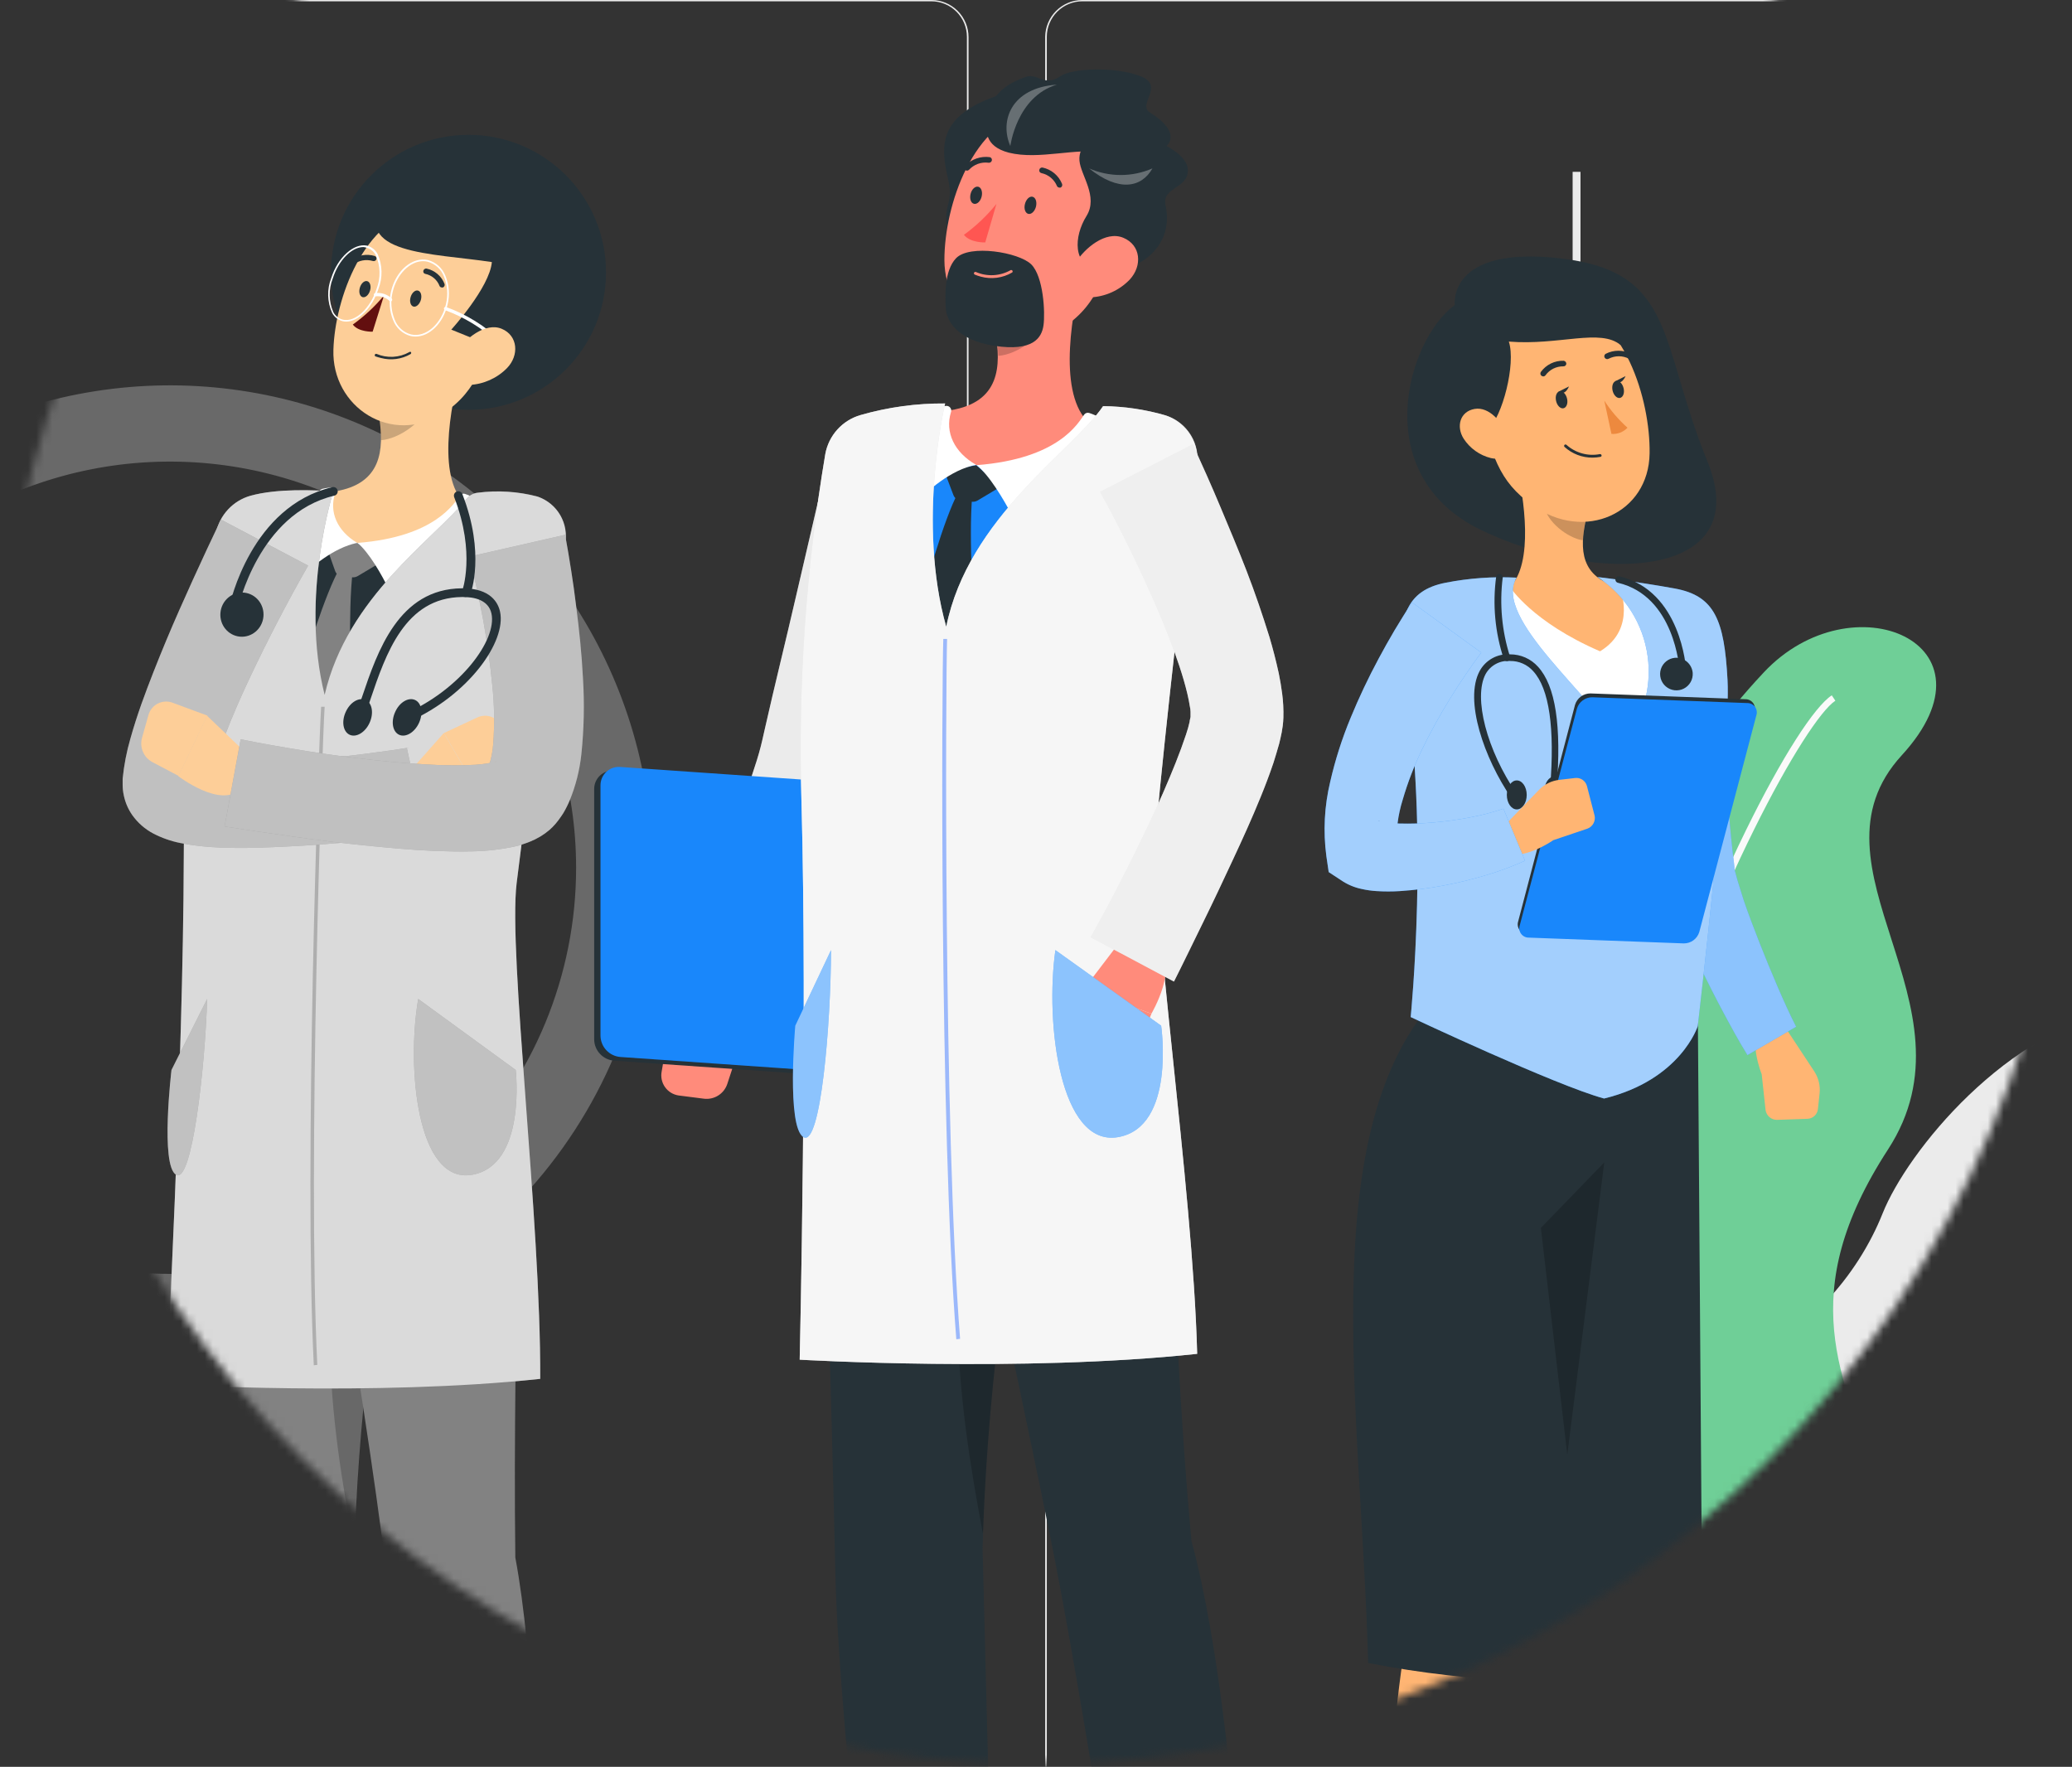 <svg width="258" height="220" viewBox="0 0 258 220" fill="none" xmlns="http://www.w3.org/2000/svg">
<rect x="0" y="0" width="258" height="220" fill="#333333" stroke="none"/>
<mask id="mask0_1_313" style="mask-type:alpha" maskUnits="userSpaceOnUse" x="0" y="-39" width="258" height="259">
<circle cx="129" cy="90.597" r="129" fill="#4157FF"/>
</mask>
<g mask="url(#mask0_1_313)">
<path d="M115.977 228.934H-40.335C-41.559 228.932 -42.733 228.444 -43.598 227.577C-44.463 226.711 -44.949 225.536 -44.949 224.312V4.582C-44.938 3.364 -44.448 2.2 -43.584 1.342C-42.72 0.484 -41.552 0.002 -40.335 0H115.977C117.203 0 118.378 0.487 119.245 1.354C120.112 2.221 120.599 3.396 120.599 4.622V224.312C120.599 225.538 120.112 226.713 119.245 227.58C118.378 228.447 117.203 228.934 115.977 228.934ZM-40.335 0.162C-41.506 0.164 -42.628 0.631 -43.455 1.459C-44.282 2.288 -44.747 3.411 -44.747 4.582V224.312C-44.747 225.482 -44.282 226.606 -43.455 227.434C-42.628 228.263 -41.506 228.729 -40.335 228.732H115.977C117.148 228.729 118.271 228.263 119.1 227.435C119.928 226.606 120.395 225.483 120.397 224.312V4.582C120.395 3.41 119.928 2.287 119.1 1.459C118.271 0.63 117.148 0.164 115.977 0.162H-40.335Z" fill="#EBEBEB"/>
<path d="M291.086 228.934H134.766C133.541 228.932 132.366 228.444 131.5 227.578C130.634 226.711 130.146 225.537 130.144 224.312V4.582C130.157 3.364 130.649 2.2 131.514 1.342C132.379 0.484 133.548 0.002 134.766 0H291.086C292.302 0.004 293.467 0.488 294.33 1.345C295.192 2.203 295.681 3.366 295.692 4.582V224.312C295.692 225.535 295.207 226.708 294.344 227.574C293.48 228.441 292.309 228.93 291.086 228.934ZM134.766 0.162C133.595 0.164 132.472 0.63 131.643 1.459C130.815 2.287 130.348 3.41 130.346 4.582V224.312C130.348 225.483 130.815 226.606 131.643 227.435C132.472 228.263 133.595 228.729 134.766 228.732H291.086C292.257 228.729 293.38 228.263 294.209 227.435C295.037 226.606 295.504 225.483 295.506 224.312V4.582C295.504 3.41 295.037 2.287 294.209 1.459C293.38 0.63 292.257 0.164 291.086 0.162H134.766Z" fill="#EBEBEB"/>
<path d="M195.82 117.786H196.799V21.396H195.82V117.786Z" fill="#EBEBEB"/>
<path opacity="0.3" d="M81.24 108.055C81.24 96.573 77.948 85.331 71.756 75.661C65.564 65.992 56.731 58.299 46.302 53.494C35.873 48.69 24.285 46.975 12.912 48.552C1.538 50.13 -9.145 54.934 -17.873 62.395C-26.601 69.857 -33.007 79.663 -36.334 90.653C-39.66 101.644 -39.767 113.357 -36.643 124.406C-33.518 135.455 -27.292 145.377 -18.703 152.997C-10.113 160.617 0.48 165.616 11.823 167.402C11.169 167.886 10.685 168.564 10.439 169.34C10.193 170.115 10.198 170.949 10.452 171.721C10.707 172.494 11.198 173.167 11.857 173.644C12.516 174.121 13.309 174.379 14.122 174.38H15.741L10.358 265.047H31.883L26.5 174.38H28.167C28.983 174.382 29.778 174.127 30.439 173.649C31.1 173.172 31.593 172.498 31.848 171.723C32.102 170.948 32.104 170.113 31.855 169.337C31.605 168.561 31.116 167.883 30.458 167.402C44.607 165.185 57.498 157.987 66.808 147.106C76.119 136.225 81.237 122.376 81.24 108.055ZM21.157 158.619C11.155 158.617 1.378 155.649 -6.937 150.091C-15.253 144.533 -21.733 136.634 -25.56 127.393C-29.386 118.151 -30.386 107.983 -28.433 98.174C-26.48 88.364 -21.662 79.354 -14.588 72.282C-7.515 65.211 1.497 60.396 11.307 58.446C21.117 56.497 31.285 57.5 40.525 61.329C49.765 65.158 57.662 71.641 63.218 79.958C68.773 88.276 71.738 98.053 71.736 108.055C71.736 114.697 70.428 121.273 67.886 127.409C65.344 133.544 61.618 139.119 56.921 143.815C52.224 148.51 46.648 152.234 40.512 154.774C34.375 157.314 27.798 158.621 21.157 158.619Z" fill="#E6E6E6"/>
<path d="M210.076 198.909C202.224 189.348 205.98 172.858 215.322 169.847C224.664 166.835 231.367 158.748 234.418 151.09C237.47 143.432 249.913 127.962 264.808 125.558C279.703 123.153 278.845 119.737 293.854 115.536C308.862 111.334 322.187 125.711 304.507 130.803C286.827 135.895 299.464 158.708 280.934 167.353C262.404 175.999 263.035 186.402 261.327 198.221C259.619 210.04 227.424 220.037 210.076 198.909Z" fill="#EBEBEB"/>
<path d="M208.578 229.735L207.768 229.533C218.592 188.458 243.339 160.95 262.185 145.108C282.601 127.946 300.71 120.393 300.896 120.32L301.204 121.065C301.018 121.137 283.006 128.658 262.678 145.747C243.954 161.517 219.345 188.879 208.578 229.735Z" fill="#FAFAFA"/>
<path d="M189.448 210.558C177.654 204.689 172.408 185.964 179.022 178.25C185.636 170.535 187.303 158.942 186.016 149.6C184.729 140.259 187.635 118.264 199.373 108.412C211.111 98.56 208.634 95.459 219.611 83.737C230.589 72.015 249.629 80.062 236.806 94.043C223.983 108.023 246.828 125.064 235.098 143.116C223.368 161.169 229.301 171.45 233.916 184.402C238.53 197.354 215.548 223.535 189.448 210.558Z" fill="#6FCF97"/>
<path d="M200.369 228.424C189.845 198.334 196.418 162.852 203.801 138.388C211.897 111.496 223.789 89.388 228.087 86.579L228.532 87.251C221.295 92.027 181.272 171.441 201.146 228.173L200.369 228.424Z" fill="#FAFAFA"/>
<path d="M231.949 218.119H180.892L186.049 265.039H226.792L231.949 218.119Z" fill="#F5F5F5"/>
<path d="M58.339 51.033C67.795 51.033 75.46 43.367 75.46 33.911C75.46 24.455 67.795 16.79 58.339 16.79C48.883 16.79 41.218 24.455 41.218 33.911C41.218 43.367 48.883 51.033 58.339 51.033Z" fill="#263238"/>
<path d="M63.302 63.062C54.397 61.079 45.266 60.893 35.989 61.735C34.436 61.883 32.966 62.507 31.781 63.521C30.596 64.535 29.753 65.89 29.366 67.401C27.254 75.99 23.587 95.362 24.169 124.878L61.61 125.485C62.379 120.223 61.772 95.824 68.086 71.198C68.335 70.349 68.407 69.459 68.298 68.581C68.189 67.704 67.902 66.858 67.453 66.096C67.005 65.333 66.406 64.671 65.692 64.149C64.978 63.628 64.164 63.258 63.302 63.062Z" fill="#263238"/>
<path d="M40.755 68.34L41.743 71.133C41.791 71.269 41.876 71.39 41.987 71.482C42.098 71.575 42.231 71.636 42.374 71.659L43.799 71.878C44.056 71.915 44.319 71.864 44.544 71.732L47.255 70.113L44.487 67.579L40.755 68.34Z" fill="#828282"/>
<path d="M43.929 71.028C43.404 70.811 42.832 70.736 42.269 70.809C40.602 73.683 37.874 82.086 37.105 85.834C39.388 93.509 40.416 94.35 40.416 94.35L43.735 85.543C43.735 85.543 43.297 76.266 43.929 71.028Z" fill="#828282"/>
<path d="M57.798 44.354C56.285 49.389 54.35 58.683 57.572 62.366C54.52 64.916 50.577 67.838 44.498 67.604C38.418 67.369 39.892 63.265 41.713 61.184C47.542 60.245 47.817 56.003 47.226 51.956L57.798 44.354Z" fill="#FDCE98"/>
<path d="M59.172 62.066C58.767 61.838 58.341 61.648 57.901 61.5C57.792 61.46 57.673 61.456 57.562 61.49C57.451 61.524 57.354 61.592 57.285 61.686C56.573 62.617 54.217 66.859 44.487 67.604C45.928 68.688 47.636 71.773 48.356 73.27C51.4 72.072 59.398 68.413 59.439 62.56C59.442 62.462 59.419 62.364 59.372 62.277C59.325 62.191 59.256 62.118 59.172 62.066Z" fill="white"/>
<path d="M41.736 61.419C41.766 61.333 41.774 61.242 41.76 61.152C41.745 61.062 41.708 60.978 41.653 60.906C41.597 60.835 41.525 60.778 41.442 60.742C41.358 60.705 41.268 60.69 41.177 60.698C40.84 60.731 40.504 60.785 40.173 60.86C40.096 60.881 40.022 60.913 39.955 60.957C39.145 61.564 34.418 66.907 37.526 71.934C38.522 70.761 41.574 68.154 44.488 67.603C41.979 66.122 40.951 63.734 41.736 61.419Z" fill="white"/>
<path opacity="0.2" d="M53.491 47.454L47.233 51.955C47.388 52.9 47.456 53.856 47.435 54.813C49.645 54.659 52.867 52.49 53.329 50.223C53.547 49.317 53.602 48.38 53.491 47.454Z" fill="black"/>
<path d="M62.749 37.951C60.515 44.654 59.511 48.677 55.229 51.437C48.753 55.582 41.289 50.676 41.515 43.553C41.71 37.133 45.328 27.241 52.614 25.953C59.9 24.666 64.975 31.24 62.749 37.951Z" fill="#FDCE98"/>
<path d="M60.184 42.662L56.193 41.043C56.193 41.043 60.969 35.806 61.245 32.632C53.837 31.499 43.524 31.717 47.798 24.804C50.68 20.149 54.064 20.157 60.322 22.286C70.586 25.784 69.226 34.745 66.911 39.853C64.596 44.961 60.184 42.662 60.184 42.662Z" fill="#263238"/>
<path d="M62.032 42.638C61.98 42.636 61.931 42.616 61.894 42.581C60.02 40.844 57.818 39.499 55.418 38.623C55.365 38.604 55.322 38.566 55.298 38.516C55.274 38.466 55.27 38.408 55.288 38.355C55.297 38.33 55.31 38.306 55.327 38.285C55.345 38.265 55.366 38.248 55.391 38.236C55.415 38.224 55.441 38.217 55.468 38.215C55.495 38.213 55.522 38.217 55.547 38.226C58.004 39.122 60.258 40.498 62.177 42.273C62.215 42.313 62.236 42.365 62.236 42.419C62.236 42.474 62.215 42.526 62.177 42.565C62.14 42.607 62.088 42.633 62.032 42.638Z" fill="white"/>
<path d="M47.427 44.573C48.045 44.739 48.69 44.782 49.325 44.699C49.96 44.616 50.572 44.408 51.126 44.087C51.161 44.06 51.185 44.022 51.195 43.979C51.206 43.937 51.201 43.892 51.183 43.852C51.151 43.822 51.109 43.805 51.065 43.805C51.022 43.805 50.98 43.822 50.948 43.852C50.334 44.194 49.651 44.391 48.95 44.429C48.248 44.467 47.547 44.344 46.9 44.071C46.858 44.054 46.812 44.054 46.77 44.07C46.727 44.087 46.693 44.119 46.674 44.16C46.664 44.179 46.659 44.201 46.658 44.222C46.657 44.244 46.66 44.266 46.668 44.286C46.675 44.307 46.687 44.325 46.702 44.341C46.717 44.357 46.735 44.37 46.755 44.378C46.975 44.455 47.199 44.52 47.427 44.573Z" fill="#263238"/>
<path d="M63.13 45.836C61.882 47.105 60.198 47.855 58.419 47.932C56.096 47.989 55.618 45.787 56.8 43.885C57.893 42.184 60.427 40.096 62.467 40.938C64.507 41.78 64.668 44.257 63.13 45.836Z" fill="#FDCE98"/>
<path d="M44.09 194.424C44.9 159.185 53.74 125.339 53.74 125.339L24.5 124.87C24.5 124.87 26.289 175.765 26.799 197.087C27.325 219.252 63.964 269.589 63.964 269.589L73.994 262.959C73.994 262.959 44.876 222.239 44.09 194.424Z" fill="#828282"/>
<g style="mix-blend-mode:multiply" opacity="0.2">
<path d="M46.786 144.727C38.108 156.133 41.185 177.586 44.131 192.74C44.788 175.984 46.726 159.302 49.928 142.841L46.786 144.727Z" fill="black"/>
</g>
<path d="M52.413 37.319C52.259 37.87 51.854 38.258 51.498 38.177C51.142 38.096 50.972 37.594 51.117 37.036C51.263 36.477 51.676 36.097 52.032 36.178C52.388 36.259 52.558 36.769 52.413 37.319Z" fill="#263238"/>
<path d="M46.084 36.145C45.939 36.696 45.526 37.084 45.169 37.004C44.813 36.922 44.651 36.421 44.797 35.862C44.943 35.303 45.356 34.923 45.712 35.004C46.068 35.085 46.238 35.619 46.084 36.145Z" fill="#263238"/>
<path d="M47.816 36.793C46.683 38.162 45.377 39.378 43.931 40.412C44.643 41.367 46.4 41.302 46.4 41.302L47.816 36.793Z" fill="#630F0F"/>
<path d="M54.995 35.789C55.05 35.808 55.11 35.808 55.165 35.789C55.246 35.753 55.31 35.688 55.344 35.607C55.379 35.526 55.381 35.435 55.351 35.352C55.166 34.871 54.863 34.444 54.469 34.11C54.076 33.776 53.606 33.546 53.101 33.441C53.012 33.432 52.923 33.455 52.852 33.508C52.78 33.56 52.73 33.638 52.712 33.725C52.702 33.767 52.7 33.811 52.708 33.854C52.715 33.897 52.732 33.937 52.756 33.973C52.781 34.009 52.812 34.04 52.85 34.062C52.887 34.085 52.928 34.1 52.971 34.105C53.369 34.19 53.738 34.373 54.047 34.637C54.355 34.902 54.592 35.239 54.736 35.619C54.759 35.669 54.795 35.711 54.841 35.741C54.887 35.772 54.94 35.788 54.995 35.789Z" fill="#263238"/>
<path d="M43.67 32.948C43.719 32.973 43.773 32.987 43.828 32.987C43.883 32.987 43.938 32.973 43.986 32.948C44.328 32.688 44.725 32.512 45.147 32.433C45.568 32.355 46.003 32.376 46.415 32.495C46.5 32.524 46.593 32.521 46.676 32.485C46.758 32.449 46.824 32.383 46.86 32.3C46.877 32.261 46.886 32.219 46.886 32.176C46.886 32.133 46.878 32.091 46.861 32.052C46.844 32.012 46.82 31.977 46.789 31.947C46.758 31.917 46.722 31.894 46.682 31.879C46.171 31.725 45.63 31.693 45.105 31.786C44.579 31.878 44.082 32.093 43.654 32.413C43.617 32.437 43.586 32.468 43.561 32.504C43.536 32.54 43.519 32.581 43.51 32.624C43.501 32.667 43.5 32.711 43.508 32.754C43.516 32.797 43.533 32.838 43.557 32.875C43.588 32.909 43.627 32.934 43.67 32.948Z" fill="#263238"/>
<path d="M64.167 193.938C63.762 162.367 65.786 137.749 61.641 125.469L36.902 125.072C36.902 125.072 45.596 174.299 48.049 195.46C50.591 217.455 54.776 269.224 54.776 269.224L66.069 269.378C66.069 269.378 68.781 218.572 64.167 193.938Z" fill="#828282"/>
<path d="M58.096 62.107C54.008 67.215 43.266 74.25 40.424 86.522C37.332 74.299 41.509 61.184 41.509 61.184C39.226 61.014 34.49 60.804 31.163 61.735C30.102 62.04 29.145 62.629 28.393 63.438C27.642 64.246 27.124 65.244 26.897 66.325C24.239 79.686 22.894 93.275 22.882 106.898C22.817 132.601 20.704 172.381 20.704 172.381C20.704 172.381 46.739 173.903 67.268 171.693C67.357 152.045 63.269 118.693 64.33 109.974C65.698 98.762 68.814 76.873 70.361 67.766C70.6 66.5 70.366 65.191 69.703 64.086C69.041 62.982 67.996 62.16 66.766 61.775C64.387 61.173 61.914 61.028 59.48 61.346C58.937 61.408 58.44 61.681 58.096 62.107Z" fill="#828282"/>
<path opacity="0.7" d="M58.088 62.107C54 67.223 43.258 74.25 40.424 86.522C37.332 74.299 41.509 61.184 41.509 61.184C39.226 61.014 34.49 60.804 31.163 61.735C30.102 62.04 29.145 62.629 28.393 63.438C27.642 64.246 27.124 65.244 26.897 66.325C24.239 79.686 22.894 93.275 22.882 106.898C22.817 132.601 20.704 172.381 20.704 172.381C20.704 172.381 46.739 173.903 67.268 171.693C67.357 152.045 63.269 118.693 64.33 109.974C65.698 98.754 68.814 76.865 70.361 67.766C70.609 66.541 70.405 65.268 69.788 64.181C69.17 63.095 68.18 62.269 67.001 61.856C64.553 61.203 62.002 61.032 59.489 61.354C58.941 61.411 58.438 61.681 58.088 62.107Z" fill="white"/>
<path opacity="0.5" d="M39.072 170.001C37.841 145.003 39.687 92.683 39.986 88.004H40.423C40.124 92.675 38.278 144.962 39.509 169.952L39.072 170.001Z" fill="#828282"/>
<path d="M38.368 70.429C35.785 74.946 33.308 79.722 31.082 84.442C29.965 86.814 28.921 89.194 28.022 91.55C27.569 92.723 27.164 93.889 26.816 95.006C26.505 95.968 26.272 96.954 26.12 97.953V98.018C26.13 97.902 26.13 97.785 26.12 97.67C26.108 97.398 26.075 97.127 26.023 96.86C25.953 96.583 25.861 96.312 25.747 96.051C25.64 95.819 25.512 95.597 25.367 95.387C25.098 94.982 24.737 94.646 24.314 94.407C24.055 94.294 24.379 94.456 24.752 94.52C25.784 94.728 26.832 94.85 27.884 94.885C30.399 94.989 32.917 94.965 35.429 94.812C38.012 94.65 40.634 94.415 43.249 94.132C44.561 93.986 45.872 93.816 47.175 93.638L49.135 93.371L50.106 93.217L50.592 93.144L50.826 93.104H50.948H51.021H50.899L50.664 93.153L53.012 103.943L52.745 103.992H52.591H52.486H52.348H52.081L51.563 104.049L50.527 104.162L48.463 104.381L44.342 104.777C41.582 105.036 38.821 105.255 36.012 105.392C33.203 105.53 30.345 105.66 27.366 105.53C25.718 105.478 24.078 105.291 22.461 104.972C21.282 104.738 20.142 104.337 19.077 103.782C18.049 103.237 17.162 102.461 16.486 101.515C15.971 100.786 15.61 99.96 15.426 99.086C15.325 98.645 15.273 98.195 15.272 97.743C15.272 97.548 15.272 97.257 15.272 97.135V96.957C15.442 95.261 15.767 93.583 16.243 91.946C16.656 90.473 17.11 89.081 17.587 87.721C18.559 85.009 19.595 82.41 20.663 79.836C21.732 77.261 22.865 74.744 23.999 72.234C25.132 69.725 26.298 67.256 27.512 64.698L38.368 70.429Z" fill="#828282"/>
<g opacity="0.7">
<path opacity="0.7" d="M38.368 70.429C35.785 74.946 33.308 79.722 31.082 84.442C29.965 86.814 28.921 89.194 28.022 91.55C27.569 92.723 27.164 93.889 26.816 95.006C26.505 95.968 26.272 96.954 26.12 97.953V98.018C26.13 97.902 26.13 97.785 26.12 97.67C26.108 97.398 26.075 97.127 26.023 96.86C25.953 96.583 25.861 96.312 25.747 96.051C25.64 95.819 25.512 95.597 25.367 95.387C25.098 94.982 24.737 94.646 24.314 94.407C24.055 94.294 24.379 94.456 24.752 94.52C25.784 94.728 26.832 94.85 27.884 94.885C30.399 94.989 32.917 94.965 35.429 94.812C38.012 94.65 40.634 94.415 43.249 94.132C44.561 93.986 45.872 93.816 47.175 93.638L49.135 93.371L50.106 93.217L50.592 93.144L50.826 93.104H50.948H51.021H50.899L50.664 93.153L53.012 103.943L52.745 103.992H52.591H52.486H52.348H52.081L51.563 104.049L50.527 104.162L48.463 104.381L44.342 104.777C41.582 105.036 38.821 105.255 36.012 105.392C33.203 105.53 30.345 105.66 27.366 105.53C25.718 105.478 24.078 105.291 22.461 104.972C21.282 104.738 20.142 104.337 19.077 103.782C18.049 103.237 17.162 102.461 16.486 101.515C15.971 100.786 15.61 99.96 15.426 99.086C15.325 98.645 15.273 98.195 15.272 97.743C15.272 97.548 15.272 97.257 15.272 97.135V96.957C15.442 95.261 15.767 93.583 16.243 91.946C16.656 90.473 17.11 89.081 17.587 87.721C18.559 85.009 19.595 82.41 20.663 79.836C21.732 77.261 22.865 74.744 23.999 72.234C25.132 69.725 26.298 67.256 27.512 64.698L38.368 70.429Z" fill="white"/>
</g>
<path d="M31.074 94.18L25.788 89.129L22.193 96.641C22.193 96.641 27.488 100.689 29.884 98.26L31.074 94.18Z" fill="#FDCE98"/>
<path d="M50.405 96.755L55.262 91.274L59.455 98.479C59.455 98.479 54.517 102.931 51.943 100.746L50.405 96.755Z" fill="#FDCE98"/>
<path d="M62.548 90.618L63.584 93.427C63.782 93.988 63.783 94.599 63.589 95.16C63.395 95.722 63.017 96.201 62.516 96.52L59.472 98.479L55.279 91.274L59.375 89.364C59.663 89.22 59.978 89.138 60.3 89.124C60.621 89.11 60.942 89.164 61.242 89.282C61.541 89.401 61.812 89.581 62.037 89.811C62.262 90.041 62.437 90.317 62.548 90.618Z" fill="#FDCE98"/>
<path d="M18.479 89.048L17.67 91.922C17.522 92.496 17.572 93.104 17.813 93.647C18.054 94.189 18.471 94.634 18.997 94.909L22.235 96.617L25.83 89.105L21.58 87.534C21.278 87.407 20.954 87.346 20.627 87.356C20.3 87.365 19.979 87.444 19.686 87.587C19.392 87.73 19.132 87.935 18.924 88.187C18.716 88.439 18.564 88.732 18.479 89.048Z" fill="#FDCE98"/>
<path d="M70.369 66.592C70.66 68.162 70.887 69.563 71.122 71.044C71.357 72.526 71.559 73.975 71.737 75.448C72.118 78.395 72.433 81.358 72.587 84.409C72.787 87.594 72.72 90.789 72.385 93.962C72.175 95.909 71.693 97.816 70.952 99.629C70.721 100.187 70.45 100.728 70.142 101.248C69.948 101.539 69.778 101.814 69.543 102.114L69.373 102.332C69.307 102.426 69.234 102.516 69.155 102.6C68.931 102.858 68.69 103.102 68.434 103.328C67.711 103.947 66.891 104.442 66.006 104.793C65.421 105.031 64.821 105.226 64.209 105.376C62.445 105.764 60.647 105.975 58.841 106.008C57.222 106.056 55.692 106.008 54.178 105.959C51.151 105.838 48.22 105.546 45.274 105.255C42.327 104.963 39.477 104.591 36.604 104.186C33.73 103.782 30.896 103.377 27.966 102.915L29.966 92.052C32.629 92.602 35.422 93.072 38.166 93.517C40.91 93.962 43.679 94.326 46.423 94.626C49.168 94.925 51.904 95.144 54.567 95.257C55.887 95.298 57.198 95.314 58.428 95.257C59.468 95.239 60.504 95.12 61.521 94.901C61.651 94.901 61.788 94.812 61.748 94.812C61.541 94.909 61.349 95.037 61.181 95.192C61.055 95.298 60.938 95.415 60.833 95.54C60.76 95.638 60.833 95.589 60.776 95.605C60.776 95.605 60.833 95.484 60.881 95.346C61.165 94.492 61.342 93.605 61.408 92.707C61.599 90.213 61.559 87.706 61.286 85.219C61.035 82.588 60.647 79.909 60.169 77.229C59.918 75.893 59.643 74.558 59.359 73.222C59.076 71.886 58.744 70.518 58.42 69.312L70.369 66.592Z" fill="#828282"/>
<g opacity="0.7">
<path opacity="0.7" d="M70.369 66.592C70.66 68.162 70.887 69.563 71.122 71.044C71.357 72.526 71.559 73.975 71.737 75.448C72.118 78.395 72.433 81.358 72.587 84.409C72.787 87.594 72.72 90.789 72.385 93.962C72.175 95.909 71.693 97.816 70.952 99.629C70.721 100.187 70.45 100.728 70.142 101.248C69.948 101.539 69.778 101.814 69.543 102.114L69.373 102.332C69.307 102.426 69.234 102.516 69.155 102.6C68.931 102.858 68.69 103.102 68.434 103.328C67.711 103.947 66.891 104.442 66.006 104.793C65.421 105.031 64.821 105.226 64.209 105.376C62.445 105.764 60.647 105.975 58.841 106.008C57.222 106.056 55.692 106.008 54.178 105.959C51.151 105.838 48.22 105.546 45.274 105.255C42.327 104.963 39.477 104.591 36.604 104.186C33.73 103.782 30.896 103.377 27.966 102.915L29.966 92.052C32.629 92.602 35.422 93.072 38.166 93.517C40.91 93.962 43.679 94.326 46.423 94.626C49.168 94.925 51.904 95.144 54.567 95.257C55.887 95.298 57.198 95.314 58.428 95.257C59.468 95.239 60.504 95.12 61.521 94.901C61.651 94.901 61.788 94.812 61.748 94.812C61.541 94.909 61.349 95.037 61.181 95.192C61.055 95.298 60.938 95.415 60.833 95.54C60.76 95.638 60.833 95.589 60.776 95.605C60.776 95.605 60.833 95.484 60.881 95.346C61.165 94.492 61.342 93.605 61.408 92.707C61.599 90.213 61.559 87.706 61.286 85.219C61.035 82.588 60.647 79.909 60.169 77.229C59.918 75.893 59.643 74.558 59.359 73.222C59.076 71.886 58.744 70.518 58.42 69.312L70.369 66.592Z" fill="white"/>
</g>
<path d="M52.074 124.384L64.217 133.232C64.217 133.232 65.593 145.116 58.769 146.282C51.945 147.447 50.601 132.949 52.074 124.384Z" fill="#828282"/>
<path opacity="0.5" d="M52.074 124.384L64.217 133.232C64.217 133.232 65.593 145.116 58.769 146.282C51.945 147.447 50.601 132.949 52.074 124.384Z" fill="white"/>
<path d="M25.796 124.384L21.352 133.232C21.352 133.232 19.935 145.116 21.927 146.282C23.918 147.447 25.529 132.949 25.796 124.384Z" fill="#828282"/>
<path opacity="0.5" d="M25.796 124.384L21.352 133.232C21.352 133.232 19.935 145.116 21.927 146.282C23.918 147.447 25.529 132.949 25.796 124.384Z" fill="white"/>
<path d="M43.12 40.047C42.973 40.047 42.826 40.031 42.683 39.999C42.4 39.929 42.136 39.799 41.907 39.619C41.678 39.439 41.49 39.213 41.355 38.954C41.051 38.277 40.884 37.547 40.864 36.804C40.845 36.062 40.973 35.324 41.242 34.632C42.051 32.049 44.067 30.252 45.686 30.584C45.968 30.655 46.232 30.785 46.461 30.965C46.689 31.145 46.878 31.371 47.014 31.628C47.318 32.305 47.485 33.036 47.504 33.778C47.524 34.52 47.395 35.259 47.127 35.951C46.358 38.347 44.642 40.047 43.12 40.047ZM45.241 30.762C43.808 30.762 42.165 32.381 41.436 34.672C40.902 36.021 40.925 37.526 41.501 38.857C41.622 39.091 41.792 39.296 41.998 39.459C42.205 39.623 42.444 39.74 42.699 39.804C44.221 40.161 46.099 38.42 46.9 35.943C47.413 34.596 47.375 33.101 46.795 31.782C46.676 31.548 46.508 31.342 46.303 31.179C46.098 31.015 45.86 30.898 45.605 30.835C45.487 30.797 45.365 30.772 45.241 30.762Z" fill="white"/>
<path d="M51.741 41.909C51.537 41.908 51.333 41.886 51.134 41.844C50.641 41.711 50.188 41.464 49.809 41.122C49.431 40.78 49.139 40.354 48.956 39.877C48.49 38.746 48.397 37.496 48.689 36.307C49.28 33.701 51.344 31.944 53.287 32.381C53.779 32.514 54.233 32.762 54.611 33.104C54.99 33.446 55.282 33.872 55.465 34.348C55.926 35.478 56.02 36.724 55.732 37.91C55.197 40.25 53.481 41.909 51.741 41.909ZM52.68 32.519C51.061 32.519 49.401 34.138 48.891 36.356C48.61 37.501 48.698 38.705 49.142 39.796C49.311 40.244 49.584 40.646 49.938 40.967C50.293 41.288 50.72 41.519 51.182 41.642C53.004 42.063 54.955 40.363 55.529 37.87C55.81 36.725 55.722 35.521 55.279 34.429C55.109 33.982 54.836 33.581 54.481 33.261C54.126 32.94 53.7 32.708 53.238 32.584C53.055 32.542 52.868 32.52 52.68 32.519Z" fill="white"/>
<path d="M48.648 37.53C48.598 37.532 48.548 37.515 48.51 37.481C48.285 37.263 48.014 37.098 47.718 36.997C47.421 36.896 47.106 36.863 46.794 36.898C46.74 36.909 46.685 36.898 46.639 36.868C46.594 36.837 46.562 36.79 46.551 36.736C46.541 36.683 46.552 36.627 46.582 36.581C46.612 36.536 46.66 36.504 46.713 36.493C47.086 36.445 47.465 36.481 47.823 36.598C48.18 36.716 48.507 36.913 48.778 37.173C48.797 37.192 48.813 37.215 48.823 37.24C48.834 37.265 48.84 37.292 48.84 37.319C48.84 37.346 48.834 37.373 48.823 37.398C48.813 37.423 48.797 37.446 48.778 37.465C48.743 37.501 48.697 37.523 48.648 37.53Z" fill="white"/>
<path d="M50.916 89.858L50.471 88.862C57.368 85.818 61.901 79.666 61.197 76.403C60.825 74.679 59.011 74.315 57.53 74.339C50.414 74.404 48.034 81.447 46.115 87.113C45.873 87.842 45.63 88.538 45.395 89.186L44.375 88.813C44.602 88.174 44.836 87.486 45.087 86.765C47.006 81.099 49.637 73.319 57.522 73.254H57.611C61.108 73.254 62.031 75.076 62.265 76.168C63.067 79.876 58.388 86.522 50.916 89.858Z" fill="#263238"/>
<path d="M49.207 88.651C48.657 89.849 48.884 91.12 49.701 91.493C50.519 91.865 51.636 91.201 52.178 90.003C52.721 88.805 52.502 87.534 51.685 87.162C50.867 86.789 49.75 87.429 49.207 88.651Z" fill="#263238"/>
<path d="M43.048 88.651C42.497 89.849 42.724 91.12 43.542 91.493C44.359 91.865 45.476 91.201 46.019 90.003C46.561 88.805 46.351 87.534 45.525 87.162C44.699 86.789 43.598 87.429 43.048 88.651Z" fill="#263238"/>
<path d="M32.801 76.784C32.943 75.27 31.861 73.931 30.383 73.792C28.905 73.653 27.592 74.767 27.45 76.281C27.307 77.794 28.39 79.134 29.868 79.273C31.346 79.412 32.659 78.297 32.801 76.784Z" fill="#263238"/>
<path d="M58.056 74.331C57.992 74.342 57.926 74.342 57.862 74.331C57.794 74.306 57.733 74.267 57.681 74.218C57.628 74.169 57.586 74.11 57.557 74.045C57.527 73.979 57.511 73.908 57.509 73.837C57.508 73.765 57.52 73.694 57.546 73.626C57.546 73.586 59.27 68.915 56.558 61.913C56.532 61.846 56.52 61.775 56.521 61.704C56.522 61.633 56.538 61.562 56.566 61.497C56.595 61.431 56.636 61.372 56.688 61.323C56.739 61.273 56.8 61.234 56.866 61.208C56.932 61.182 57.003 61.17 57.075 61.171C57.146 61.172 57.216 61.188 57.282 61.216C57.347 61.245 57.406 61.286 57.456 61.337C57.505 61.389 57.544 61.45 57.57 61.516C60.452 68.939 58.639 73.813 58.558 74.015C58.515 74.111 58.444 74.193 58.355 74.249C58.265 74.305 58.161 74.334 58.056 74.331Z" fill="#263238"/>
<path d="M29.074 76.249H28.96C28.82 76.216 28.698 76.131 28.62 76.01C28.541 75.889 28.513 75.743 28.539 75.602C28.645 75.092 31.276 63.038 41.387 60.658C41.527 60.626 41.675 60.651 41.797 60.727C41.919 60.804 42.006 60.926 42.038 61.067C42.071 61.207 42.045 61.355 41.969 61.477C41.892 61.599 41.77 61.686 41.63 61.718C32.199 63.944 29.632 75.707 29.608 75.82C29.581 75.942 29.513 76.05 29.416 76.128C29.319 76.206 29.198 76.249 29.074 76.249Z" fill="#263238"/>
<path d="M141.404 53.089C131.851 50.984 122.153 50.781 112.31 51.68C110.674 51.831 109.13 52.497 107.897 53.583C106.665 54.668 105.809 56.116 105.453 57.719C103.478 66.85 100.199 87.445 101.753 118.814L141.598 119.462C142.246 113.86 140.789 87.89 146.787 61.726C147.01 60.805 147.047 59.849 146.896 58.913C146.745 57.978 146.409 57.082 145.908 56.278C145.406 55.474 144.75 54.778 143.977 54.23C143.203 53.682 142.329 53.294 141.404 53.089Z" fill="#1987FB"/>
<path d="M117.595 58.699L118.729 61.678C118.786 61.823 118.88 61.952 119.003 62.05C119.125 62.148 119.27 62.212 119.425 62.236L120.939 62.463C121.218 62.514 121.507 62.459 121.748 62.309L124.573 60.617L121.562 57.921L117.595 58.699Z" fill="#263238"/>
<path d="M121.075 61.564C120.518 61.333 119.909 61.252 119.311 61.329C117.619 64.389 114.988 73.327 114.292 77.309C116.963 85.469 118.088 86.36 118.088 86.36L121.326 77.002C121.326 77.002 120.549 67.134 121.075 61.564Z" fill="#263238"/>
<path d="M134.952 33.191C133.503 38.55 131.714 48.434 135.284 52.344C132.127 55.056 127.998 58.164 121.522 57.913C115.046 57.663 116.487 53.299 118.357 51.081C124.525 50.085 124.687 45.576 123.926 41.278L134.952 33.191Z" fill="#FF8B7B"/>
<path d="M137.023 52.036C136.585 51.79 136.124 51.587 135.647 51.429C135.533 51.387 135.408 51.384 135.291 51.419C135.175 51.454 135.072 51.526 135 51.623C134.271 52.619 131.907 57.128 121.586 57.921C123.148 59.071 125.059 62.358 125.876 63.92C129.074 62.649 137.461 58.723 137.315 52.538C137.314 52.436 137.286 52.337 137.235 52.249C137.184 52.161 137.111 52.088 137.023 52.036Z" fill="white"/>
<path d="M118.405 51.348C118.444 51.253 118.457 51.15 118.444 51.048C118.43 50.946 118.39 50.85 118.328 50.768C118.266 50.687 118.184 50.622 118.09 50.582C117.995 50.542 117.892 50.527 117.79 50.539C117.433 50.573 117.079 50.63 116.73 50.709C116.648 50.73 116.572 50.766 116.503 50.814C115.693 51.453 110.836 57.144 114.269 62.487C115.289 61.241 118.43 58.44 121.554 57.881C118.818 56.343 117.652 53.809 118.405 51.348Z" fill="white"/>
<path opacity="0.2" d="M130.468 36.493L123.991 41.278C124.184 42.278 124.287 43.294 124.299 44.313C126.639 44.151 129.966 41.885 130.419 39.456C130.619 38.48 130.636 37.475 130.468 36.493Z" fill="black"/>
<path d="M121.699 29.952C117.911 31.183 117.328 28.195 118.105 25.257C118.583 23.427 117.919 22.262 117.66 20.254C117.215 16.959 118.04 14.045 124.185 11.908C132.15 9.131 130.394 13.81 130.709 15.745C131.025 17.68 127.714 18.846 127.876 20.837C128.008 22.827 127.472 24.804 126.353 26.455C125.234 28.106 123.596 29.337 121.699 29.952Z" fill="#263238"/>
<path d="M140.019 26.382C137.858 33.514 136.951 37.797 132.442 40.727C125.691 45.139 117.595 39.926 117.595 32.381C117.595 25.556 121.133 15.033 128.832 13.665C130.511 13.347 132.244 13.473 133.86 14.029C135.477 14.585 136.92 15.552 138.049 16.836C139.178 18.119 139.953 19.674 140.299 21.348C140.644 23.022 140.548 24.757 140.019 26.382Z" fill="#FF8B7B"/>
<path d="M137.833 19.007C133.988 18.327 129.439 19.963 125.602 19.007C122.558 18.198 122.59 16.198 123.035 14.15C123.691 11.131 126.201 10.143 127.706 9.585C129.212 9.026 129.989 10.904 132.07 9.471C133.47 8.5 138.813 8.257 141.978 9.471C145.144 10.685 141.525 12.976 143.217 14.037C148.446 17.275 145.119 20.295 137.833 19.007Z" fill="#263238"/>
<path opacity="0.3" d="M125.804 18.182C124.444 15.081 125.877 10.937 131.592 10.54C126.581 12.046 125.804 18.182 125.804 18.182Z" fill="white"/>
<path d="M136.758 33.603C133.52 33.093 133.707 29.434 135.285 26.9C136.791 24.472 134.573 21.849 134.411 20.011C134.249 18.174 135.965 16.304 139.268 16.457C142.571 16.611 147.817 18.708 147.906 21.128C147.995 23.549 144.611 23.249 145.137 25.589C146.295 30.802 141.478 34.356 136.758 33.603Z" fill="#263238"/>
<path opacity="0.3" d="M143.5 20.967C142.132 23.395 139.291 23.921 135.607 20.967C136.852 21.511 138.196 21.792 139.554 21.792C140.912 21.792 142.256 21.511 143.5 20.967Z" fill="white"/>
<path d="M119.037 32.162C117.555 33.725 117.685 36.866 117.766 38.371C117.847 39.877 119.126 42.354 123.861 43.067C128.597 43.779 129.706 42.103 129.933 40.517C130.159 38.93 129.933 34.421 128.403 32.915C126.873 31.409 120.712 30.389 119.037 32.162Z" fill="#263238"/>
<path d="M122.121 34.445C122.775 34.625 123.459 34.672 124.132 34.583C124.805 34.494 125.454 34.271 126.039 33.927C126.069 33.898 126.087 33.859 126.092 33.818C126.096 33.777 126.086 33.735 126.063 33.7C126.04 33.666 126.005 33.64 125.965 33.629C125.926 33.617 125.883 33.619 125.845 33.636C125.191 34.006 124.461 34.221 123.711 34.261C122.961 34.302 122.211 34.168 121.522 33.87C121.479 33.851 121.43 33.85 121.386 33.867C121.342 33.883 121.306 33.916 121.287 33.959C121.268 34.002 121.266 34.051 121.283 34.095C121.3 34.139 121.333 34.175 121.376 34.194C121.619 34.293 121.867 34.377 122.121 34.445Z" fill="#FF8B7B"/>
<path d="M140.675 34.809C139.377 36.164 137.603 36.959 135.729 37.028C133.3 37.1 132.685 34.753 133.915 32.737C135.032 30.924 137.655 28.689 139.865 29.604C142.075 30.519 142.261 33.093 140.675 34.809Z" fill="#FF8B7B"/>
<path d="M122.348 192.797C123.319 155.316 132.871 119.324 132.871 119.324L101.81 118.822C101.81 118.822 103.542 172.947 104.012 195.622C104.506 219.195 111.872 274.543 111.872 274.543L124.485 274.737C124.485 274.737 123.084 222.369 122.348 192.797Z" fill="#263238"/>
<path opacity="0.2" d="M125.375 139.943C116.106 152.085 119.32 174.882 122.396 190.999C123.068 170.964 126.096 151.511 128.727 137.935L125.375 139.943Z" fill="black"/>
<path d="M129.002 25.71C128.856 26.301 128.435 26.714 128.055 26.633C127.675 26.552 127.472 26.01 127.618 25.419C127.764 24.828 128.176 24.415 128.557 24.496C128.937 24.577 129.14 25.095 129.002 25.71Z" fill="#263238"/>
<path d="M122.234 24.464C122.096 25.055 121.675 25.459 121.287 25.379C120.898 25.298 120.712 24.755 120.85 24.164C120.987 23.573 121.416 23.169 121.797 23.25C122.177 23.331 122.372 23.873 122.234 24.464Z" fill="#263238"/>
<path d="M124.072 25.395C122.899 26.85 121.538 28.143 120.024 29.24C120.834 30.26 122.68 30.187 122.68 30.187L124.072 25.395Z" fill="#FF5652"/>
<path d="M131.884 23.355C131.943 23.369 132.004 23.369 132.062 23.355C132.148 23.316 132.215 23.245 132.248 23.157C132.281 23.069 132.279 22.971 132.24 22.885C132.031 22.375 131.701 21.924 131.278 21.571C130.854 21.219 130.351 20.975 129.812 20.861C129.718 20.847 129.623 20.871 129.547 20.927C129.471 20.983 129.421 21.067 129.407 21.161C129.399 21.206 129.4 21.252 129.41 21.296C129.42 21.34 129.438 21.382 129.465 21.419C129.491 21.456 129.525 21.487 129.564 21.511C129.602 21.535 129.645 21.551 129.69 21.558C130.118 21.652 130.517 21.848 130.853 22.13C131.188 22.412 131.451 22.771 131.617 23.177C131.644 23.226 131.682 23.267 131.729 23.298C131.775 23.329 131.829 23.349 131.884 23.355Z" fill="#263238"/>
<path d="M120.332 21.242C120.39 21.252 120.449 21.249 120.505 21.232C120.562 21.215 120.613 21.185 120.656 21.145C120.96 20.814 121.34 20.561 121.762 20.407C122.185 20.254 122.638 20.204 123.084 20.262C123.177 20.277 123.272 20.256 123.35 20.203C123.429 20.151 123.484 20.07 123.505 19.979C123.524 19.889 123.507 19.794 123.457 19.717C123.407 19.64 123.328 19.585 123.238 19.566C122.679 19.492 122.111 19.551 121.579 19.738C121.048 19.925 120.568 20.235 120.178 20.643C120.112 20.709 120.075 20.799 120.075 20.893C120.075 20.988 120.112 21.078 120.178 21.145C120.221 21.189 120.274 21.222 120.332 21.242Z" fill="#263238"/>
<path d="M148.358 191.858C145.265 158.359 146.423 132.511 141.598 119.462L115.272 119.041C115.272 119.041 126.978 172 131.366 194.327C135.915 217.528 144.197 272.349 144.197 272.349L156.21 272.519C156.21 272.519 155.368 217.762 148.358 191.858Z" fill="#263238"/>
<path d="M87.522 122.384L83.199 128.714L91.755 131.329C91.755 131.329 94.993 125.144 92.047 122.999L87.522 122.384Z" fill="#FF8B7B"/>
<path d="M84.501 136.405L87.674 136.81C88.296 136.882 88.924 136.736 89.45 136.399C89.977 136.061 90.371 135.551 90.565 134.956L91.755 131.329L83.198 128.715L82.388 133.426C82.323 133.761 82.327 134.106 82.399 134.44C82.471 134.773 82.61 135.089 82.808 135.367C83.005 135.646 83.257 135.881 83.548 136.06C83.839 136.238 84.163 136.355 84.501 136.405Z" fill="#FF8B7B"/>
<path d="M115.604 60.463C113.984 65.968 112.398 71.492 110.844 77.034C109.289 82.555 107.824 88.133 106.415 93.614C106.14 94.795 105.606 96.852 105.112 98.179C104.618 99.507 104.141 101.037 103.647 102.429C102.643 105.198 101.623 107.918 100.587 110.63L94.459 126.893L83.595 122.514C85.845 117.276 87.958 111.933 90.014 106.614C91.01 103.943 91.99 101.264 92.921 98.616C93.382 97.289 93.835 95.969 94.232 94.69C94.629 93.411 94.839 92.561 95.195 90.934C96.483 85.227 97.875 79.657 99.17 74.023C100.465 68.389 101.801 62.803 103.064 57.177L115.604 60.463Z" fill="#E0E0E0"/>
<g opacity="0.6">
<path opacity="0.6" d="M115.604 60.463C113.984 65.968 112.398 71.492 110.844 77.034C109.289 82.555 107.824 88.133 106.415 93.614C106.14 94.795 105.606 96.852 105.112 98.179C104.618 99.507 104.141 101.037 103.647 102.429C102.643 105.198 101.623 107.918 100.587 110.63L94.459 126.893L83.595 122.514C85.845 117.276 87.958 111.933 90.014 106.614C91.01 103.943 91.99 101.264 92.921 98.616C93.382 97.289 93.835 95.969 94.232 94.69C94.629 93.411 94.839 92.561 95.195 90.934C96.483 85.227 97.875 79.657 99.17 74.023C100.465 68.389 101.801 62.803 103.064 57.177L115.604 60.463Z" fill="white"/>
</g>
<path d="M121.854 135.231L76.463 132.074C75.795 132.021 75.17 131.721 74.711 131.231C74.253 130.741 73.994 130.098 73.986 129.427V98.268C73.982 97.949 74.044 97.633 74.169 97.34C74.294 97.046 74.48 96.782 74.713 96.565C74.946 96.348 75.223 96.182 75.524 96.078C75.826 95.974 76.146 95.934 76.463 95.961L121.854 99.11C122.522 99.166 123.146 99.469 123.604 99.96C124.062 100.451 124.321 101.094 124.331 101.765V132.924C124.335 133.243 124.273 133.559 124.148 133.852C124.023 134.146 123.837 134.41 123.604 134.627C123.371 134.844 123.094 135.01 122.793 135.115C122.491 135.219 122.171 135.258 121.854 135.231Z" fill="#263238"/>
<path d="M122.64 134.77L77.25 131.613C76.581 131.56 75.956 131.259 75.498 130.77C75.039 130.28 74.781 129.636 74.772 128.965V97.807C74.768 97.488 74.83 97.171 74.955 96.878C75.081 96.585 75.266 96.321 75.499 96.104C75.733 95.886 76.009 95.72 76.31 95.616C76.612 95.512 76.932 95.472 77.25 95.5L122.64 98.649C123.308 98.703 123.932 99.004 124.39 99.494C124.848 99.983 125.107 100.626 125.117 101.296V132.463C125.121 132.781 125.059 133.098 124.934 133.391C124.809 133.684 124.624 133.948 124.39 134.166C124.157 134.383 123.88 134.549 123.579 134.653C123.277 134.757 122.958 134.797 122.64 134.77Z" fill="#1987FB"/>
<path d="M137.355 50.571C133.632 56.068 120.558 64.43 117.822 78.046C114.138 65.045 117.684 50.239 117.684 50.239C114.125 50.211 110.58 50.696 107.16 51.68C106.047 51.998 105.045 52.622 104.268 53.481C103.492 54.339 102.971 55.398 102.764 56.537C100.362 70.787 99.367 85.24 99.793 99.685C100.546 127.023 99.575 169.304 99.575 169.304C99.575 169.304 127.309 170.923 149.069 168.576C148.543 147.69 143.127 112.208 143.977 102.939C145.07 91.015 147.693 67.741 149.045 58.059C149.246 56.687 148.948 55.289 148.205 54.118C147.463 52.947 146.324 52.082 144.997 51.68C142.511 50.973 139.941 50.6 137.355 50.571Z" fill="#E0E0E0"/>
<path opacity="0.7" d="M137.355 50.571C133.632 56.068 120.558 64.43 117.822 78.046C114.138 65.045 117.684 50.239 117.684 50.239C114.125 50.211 110.58 50.696 107.16 51.68C106.047 51.998 105.045 52.622 104.268 53.481C103.492 54.339 102.971 55.398 102.764 56.537C100.362 70.787 99.367 85.24 99.793 99.685C100.546 127.023 99.575 169.304 99.575 169.304C99.575 169.304 127.309 170.923 149.069 168.576C148.543 147.69 143.127 112.208 143.977 102.939C145.07 91.015 147.693 67.733 149.045 58.051C149.262 56.728 149.003 55.37 148.314 54.22C147.625 53.07 146.55 52.201 145.281 51.769C142.708 51.001 140.04 50.598 137.355 50.571Z" fill="white"/>
<path d="M139.606 117.065L134.959 123.161L143.37 126.221C143.37 126.221 146.916 120.214 144.091 117.915L139.606 117.065Z" fill="#FF8B7B"/>
<path d="M135.858 130.908L138.999 131.483C139.617 131.587 140.251 131.474 140.795 131.165C141.34 130.855 141.76 130.367 141.986 129.783L143.371 126.221L134.96 123.161L133.867 127.824C133.783 128.158 133.768 128.506 133.824 128.845C133.88 129.185 134.005 129.51 134.192 129.799C134.379 130.089 134.623 130.336 134.91 130.527C135.196 130.718 135.519 130.848 135.858 130.908Z" fill="#FF8B7B"/>
<path d="M148.526 55.331C149.741 57.994 150.874 60.528 151.975 63.159C153.076 65.79 154.177 68.389 155.213 71.068C156.249 73.748 157.18 76.476 158.071 79.333C158.5 80.774 158.88 82.248 159.228 83.843C159.39 84.652 159.536 85.462 159.649 86.352C159.781 87.347 159.832 88.352 159.803 89.355C159.803 89.695 159.755 90.043 159.722 90.383L159.593 91.193C159.496 91.743 159.382 92.132 159.277 92.61C159.05 93.419 158.807 94.229 158.565 94.99C158.063 96.479 157.537 97.855 156.986 99.207C155.885 101.919 154.711 104.493 153.513 107.06C152.315 109.626 151.133 112.152 149.895 114.669C148.656 117.187 147.466 119.672 146.179 122.222L135.809 116.701C138.44 112.014 140.925 107.116 143.224 102.267C144.357 99.839 145.434 97.37 146.389 94.982C146.867 93.784 147.32 92.553 147.685 91.452L147.936 90.642L148.13 89.874C148.13 89.679 148.235 89.404 148.243 89.274V89.056V88.603C148.243 88.384 148.203 88.198 148.154 87.939C148.081 87.461 147.976 86.935 147.846 86.384C147.587 85.283 147.239 84.102 146.843 82.912C146.033 80.483 145.086 78.054 144.034 75.626C142.981 73.197 141.864 70.769 140.674 68.34C139.484 65.912 138.246 63.483 136.975 61.249L148.526 55.331Z" fill="#E0E0E0"/>
<g opacity="0.7">
<path opacity="0.7" d="M148.526 55.331C149.741 57.994 150.874 60.528 151.975 63.159C153.076 65.79 154.177 68.389 155.213 71.068C156.249 73.748 157.18 76.476 158.071 79.333C158.5 80.774 158.88 82.248 159.228 83.843C159.39 84.652 159.536 85.462 159.649 86.352C159.781 87.347 159.832 88.352 159.803 89.355C159.803 89.695 159.755 90.043 159.722 90.383L159.593 91.193C159.496 91.743 159.382 92.132 159.277 92.61C159.05 93.419 158.807 94.229 158.565 94.99C158.063 96.479 157.537 97.855 156.986 99.207C155.885 101.919 154.711 104.493 153.513 107.06C152.315 109.626 151.133 112.152 149.895 114.669C148.656 117.187 147.466 119.672 146.179 122.222L135.809 116.701C138.44 112.014 140.925 107.116 143.224 102.267C144.357 99.839 145.434 97.37 146.389 94.982C146.867 93.784 147.32 92.553 147.685 91.452L147.936 90.642L148.13 89.874C148.13 89.679 148.235 89.404 148.243 89.274V89.056V88.603C148.243 88.384 148.203 88.198 148.154 87.939C148.081 87.461 147.976 86.935 147.846 86.384C147.587 85.283 147.239 84.102 146.843 82.912C146.033 80.483 145.086 78.054 144.034 75.626C142.981 73.197 141.864 70.769 140.674 68.34C139.484 65.912 138.246 63.483 136.975 61.249L148.526 55.331Z" fill="white"/>
</g>
<path d="M131.414 118.304L144.585 127.719C144.585 127.719 146.431 140.356 139.21 141.594C131.989 142.833 130.127 127.411 131.414 118.304Z" fill="#1987FB"/>
<path opacity="0.5" d="M131.414 118.304L144.585 127.719C144.585 127.719 146.431 140.356 139.21 141.594C131.989 142.833 130.127 127.411 131.414 118.304Z" fill="white"/>
<path d="M103.477 118.304L99.025 127.719C99.025 127.719 97.908 140.356 100.053 141.594C102.198 142.833 103.461 127.411 103.477 118.304Z" fill="#1987FB"/>
<path opacity="0.5" d="M103.477 118.304L99.025 127.719C99.025 127.719 97.908 140.356 100.053 141.594C102.198 142.833 103.461 127.411 103.477 118.304Z" fill="white"/>
<path opacity="0.5" d="M119.078 166.762C116.973 140.194 117.272 84.531 117.458 79.56H117.928C117.758 84.531 117.467 140.153 119.547 166.705L119.078 166.762Z" fill="#407BFF"/>
<path d="M181.15 37.983C175.2 42.29 170.253 59.184 184.444 66.009C198.635 72.833 218.647 72.283 212.6 57.444C206.553 42.605 208.714 33.879 194.434 32.187C180.154 30.495 181.15 37.983 181.15 37.983Z" fill="#263238"/>
<path d="M219.392 126.877L222.258 127.873L225.901 133.394C226.433 134.201 226.67 135.168 226.573 136.13L226.362 138.089C226.331 138.414 226.184 138.716 225.947 138.941C225.711 139.166 225.401 139.297 225.075 139.311L221.27 139.441C220.926 139.446 220.591 139.326 220.329 139.103C220.066 138.879 219.895 138.568 219.845 138.227L219.36 133.75C219.36 133.75 217.514 129.281 219.392 126.877Z" fill="#FFB573"/>
<path d="M214.868 81.892C214.803 83.948 214.787 86.15 214.803 88.279C214.82 90.408 214.86 92.578 214.933 94.755C215.087 99.037 215.386 103.312 215.912 107.481L215.961 107.991C215.961 107.991 215.961 107.829 215.961 107.869C215.961 107.91 215.961 107.869 215.961 107.983V108.185L216.026 108.436C216.115 108.792 216.228 109.197 216.35 109.618C216.592 110.428 216.884 111.334 217.159 112.209C217.766 113.965 218.446 115.746 219.142 117.519C219.839 119.292 220.567 121.057 221.32 122.805C222.073 124.554 222.858 126.31 223.651 127.849L217.588 131.378C216.447 129.54 215.524 127.816 214.577 126.051C213.63 124.287 212.747 122.522 211.865 120.741C210.982 118.96 210.14 117.163 209.323 115.301C208.91 114.37 208.513 113.431 208.125 112.427C207.93 111.925 207.744 111.407 207.566 110.808L207.437 110.363L207.299 109.861C207.259 109.691 207.218 109.456 207.178 109.254C207.137 109.051 207.097 108.687 207.072 108.404L207.129 108.914C206.239 104.405 205.615 99.92 205.138 95.435C204.903 93.193 204.7 90.959 204.53 88.708C204.36 86.457 204.223 84.256 204.134 81.908L214.868 81.892Z" fill="#1987FB"/>
<path opacity="0.5" d="M214.868 81.892C214.803 83.948 214.787 86.15 214.803 88.279C214.82 90.408 214.86 92.578 214.933 94.755C215.087 99.037 215.386 103.312 215.912 107.481L215.961 107.991C215.961 107.991 215.961 107.829 215.961 107.869C215.961 107.91 215.961 107.869 215.961 107.983V108.185L216.026 108.436C216.115 108.792 216.228 109.197 216.35 109.618C216.592 110.428 216.884 111.334 217.159 112.209C217.766 113.965 218.446 115.746 219.142 117.519C219.839 119.292 220.567 121.057 221.32 122.805C222.073 124.554 222.858 126.31 223.651 127.849L217.588 131.378C216.447 129.54 215.524 127.816 214.577 126.051C213.63 124.287 212.747 122.522 211.865 120.741C210.982 118.96 210.14 117.163 209.323 115.301C208.91 114.37 208.513 113.431 208.125 112.427C207.93 111.925 207.744 111.407 207.566 110.808L207.437 110.363L207.299 109.861C207.259 109.691 207.218 109.456 207.178 109.254C207.137 109.051 207.097 108.687 207.072 108.404L207.129 108.914C206.239 104.405 205.615 99.92 205.138 95.435C204.903 93.193 204.7 90.959 204.53 88.708C204.36 86.457 204.223 84.256 204.134 81.908L214.868 81.892Z" fill="white"/>
<path d="M209.809 119.049C209.809 119.049 208.87 174.267 206.571 196.618C203.641 225.761 195.78 250.37 193.926 270.503L187.418 269.572C187.418 269.572 186.997 220.28 192.914 196.715C187.547 171.725 187.418 119.081 187.418 119.081L209.809 119.049Z" fill="#FFB573"/>
<path d="M204.149 119.049C204.149 119.049 194.921 174.858 189.724 197.257C182.948 226.481 182.009 272.503 182.009 272.503L175.897 271.912C175.897 271.912 168.87 229.954 176.431 197.257C175.865 172.162 180.754 119.049 180.754 119.049H204.149Z" fill="#FFB573"/>
<path d="M213.692 79.382C214.016 84.741 214.267 99.887 211.385 123.048H179.999C180.04 111.828 180.955 101.086 175.838 79.989C175.639 79.224 175.605 78.424 175.739 77.644C175.873 76.865 176.171 76.123 176.615 75.467C177.059 74.812 177.637 74.259 178.311 73.846C178.986 73.432 179.741 73.167 180.526 73.068C182.298 72.841 184.322 72.639 186.435 72.542C190.973 72.209 195.53 72.209 200.068 72.542C203.014 72.809 206.171 73.278 208.576 73.691C209.944 73.927 211.193 74.616 212.121 75.649C213.05 76.681 213.603 77.997 213.692 79.382Z" fill="white"/>
<path d="M188.782 57.711C189.811 62.099 190.976 70.129 188.021 73.092C188.021 73.092 190.758 77.439 199.233 81.098C203.904 78.273 201.662 73.092 201.662 73.092C196.724 71.926 196.716 68.292 197.436 64.883L188.782 57.711Z" fill="#FFB573"/>
<path opacity="0.2" d="M192.313 60.626L197.43 64.851C197.244 65.649 197.133 66.462 197.098 67.28C195.22 67.005 192.572 64.957 192.297 62.998C192.158 62.212 192.164 61.409 192.313 60.626Z" fill="black"/>
<path d="M183.855 49.665C185.83 56.797 186.526 59.856 190.833 62.925C197.309 67.555 205.307 63.928 205.404 56.448C205.501 49.705 202.247 39.165 194.824 37.514C187.4 35.862 181.871 42.525 183.855 49.665Z" fill="#FFB573"/>
<path d="M185.311 53.429C187.051 51.923 188.784 45.334 187.877 42.533C194.102 43.043 199.291 40.849 201.801 42.97C202.068 39.732 199.186 35.344 194.062 35.393C188.938 35.441 176.617 41.602 185.311 53.429Z" fill="#263238"/>
<path d="M193.754 49.899C193.876 50.49 194.288 50.911 194.669 50.838C195.049 50.766 195.26 50.239 195.13 49.656C195.001 49.074 194.596 48.645 194.216 48.717C193.835 48.79 193.625 49.316 193.754 49.899Z" fill="#263238"/>
<path d="M200.789 48.612C200.918 49.203 201.331 49.624 201.712 49.551C202.092 49.478 202.303 48.952 202.173 48.369C202.044 47.786 201.639 47.357 201.25 47.43C200.862 47.503 200.667 48.029 200.789 48.612Z" fill="#263238"/>
<path d="M201.097 47.487L202.409 46.831C202.409 46.831 201.923 48.062 201.097 47.487Z" fill="#263238"/>
<path d="M199.761 49.883C200.571 51.132 201.542 52.267 202.651 53.259C202.396 53.528 202.085 53.737 201.739 53.87C201.393 54.003 201.021 54.057 200.652 54.028L199.761 49.883Z" fill="#ED893E"/>
<path d="M198.296 56.983C198.63 56.98 198.963 56.947 199.291 56.885C199.314 56.882 199.335 56.873 199.354 56.861C199.373 56.848 199.389 56.832 199.401 56.813C199.413 56.794 199.421 56.773 199.425 56.75C199.428 56.728 199.427 56.705 199.421 56.683C199.409 56.638 199.381 56.599 199.342 56.573C199.304 56.548 199.256 56.538 199.211 56.545C198.477 56.686 197.72 56.656 197 56.456C196.279 56.257 195.615 55.894 195.058 55.396C195.024 55.363 194.979 55.344 194.932 55.344C194.885 55.344 194.84 55.363 194.807 55.396C194.775 55.43 194.758 55.475 194.758 55.521C194.758 55.568 194.775 55.613 194.807 55.647C195.761 56.515 197.006 56.992 198.296 56.983Z" fill="#263238"/>
<path d="M182.243 54.611C183.026 55.824 184.242 56.693 185.643 57.039C187.505 57.477 188.29 55.833 187.659 54.157C187.092 52.644 185.449 50.596 183.611 50.919C181.773 51.243 181.304 53.121 182.243 54.611Z" fill="#FFB573"/>
<path d="M192.193 46.872C192.241 46.867 192.288 46.853 192.329 46.829C192.371 46.805 192.408 46.773 192.436 46.734C192.69 46.382 193.024 46.097 193.412 45.902C193.8 45.708 194.229 45.61 194.662 45.617C194.753 45.624 194.843 45.594 194.913 45.535C194.983 45.476 195.026 45.392 195.035 45.301C195.035 45.208 195.002 45.118 194.941 45.048C194.88 44.978 194.795 44.933 194.703 44.921C194.153 44.903 193.608 45.019 193.114 45.261C192.62 45.502 192.193 45.861 191.869 46.305C191.815 46.379 191.792 46.472 191.806 46.563C191.819 46.654 191.868 46.736 191.942 46.791C192.016 46.843 192.103 46.871 192.193 46.872Z" fill="#263238"/>
<path d="M203.113 44.702C203.155 44.686 203.192 44.662 203.224 44.632C203.256 44.601 203.282 44.565 203.299 44.524C203.318 44.482 203.329 44.437 203.33 44.391C203.331 44.345 203.323 44.299 203.307 44.256C203.29 44.213 203.265 44.174 203.233 44.141C203.202 44.108 203.163 44.081 203.121 44.062C202.628 43.806 202.079 43.672 201.523 43.672C200.966 43.672 200.418 43.806 199.924 44.062C199.885 44.087 199.851 44.12 199.824 44.157C199.798 44.195 199.779 44.238 199.769 44.283C199.759 44.328 199.759 44.375 199.767 44.421C199.776 44.466 199.793 44.51 199.818 44.548C199.869 44.627 199.947 44.683 200.037 44.706C200.127 44.728 200.223 44.715 200.304 44.67C200.696 44.467 201.13 44.361 201.571 44.361C202.012 44.361 202.447 44.467 202.838 44.67C202.879 44.695 202.925 44.71 202.972 44.716C203.02 44.722 203.068 44.717 203.113 44.702Z" fill="#263238"/>
<path d="M194.054 48.774L195.365 48.118C195.365 48.118 194.879 49.381 194.054 48.774Z" fill="#263238"/>
<path d="M211.386 123.048L212.01 208.898C197.438 210.088 183.506 209.643 170.36 207.069C169.494 174.858 163.195 139.36 180.001 123.048H211.386Z" fill="#263238"/>
<path opacity="0.2" d="M195.154 181.148L191.867 152.895L199.76 144.743L195.154 181.148Z" fill="black"/>
<path d="M215.11 84.709C214.713 77.172 213.491 74.185 208.537 73.278C203.582 72.372 198.928 71.854 198.928 71.854C200.613 72.956 202.042 74.408 203.118 76.111C204.193 77.814 204.891 79.728 205.162 81.724C205.434 83.719 205.274 85.75 204.693 87.679C204.112 89.607 203.123 91.388 201.793 92.901C198.458 86.7 185.805 76.986 188.841 71.927C185.882 71.776 182.916 71.988 180.009 72.558C175.152 73.497 173.727 76.856 174.925 84.337C178.01 103.441 175.654 126.642 175.654 126.642C175.654 126.642 193.731 135.159 199.737 136.786C209.298 134.454 211.402 127.768 211.402 127.768C211.402 127.768 215.547 92.286 215.11 84.709Z" fill="#1987FB"/>
<path opacity="0.6" d="M215.11 84.709C214.713 77.172 213.491 74.185 208.537 73.278C203.582 72.372 198.928 71.854 198.928 71.854C200.613 72.956 202.042 74.408 203.118 76.111C204.193 77.814 204.891 79.728 205.162 81.724C205.434 83.719 205.274 85.75 204.693 87.679C204.112 89.607 203.123 91.388 201.793 92.901C198.458 86.7 185.805 76.986 188.841 71.927C185.882 71.776 182.916 71.988 180.009 72.558C175.152 73.497 173.727 76.856 174.925 84.337C178.01 103.441 175.654 126.642 175.654 126.642C175.654 126.642 193.731 135.159 199.737 136.786C209.298 134.454 211.402 127.768 211.402 127.768C211.402 127.768 215.547 92.286 215.11 84.709Z" fill="white"/>
<path d="M188.177 99.345C184.81 94.431 182.284 87.202 184.243 83.551C184.608 82.878 185.16 82.325 185.832 81.957C186.504 81.589 187.268 81.423 188.032 81.479C188.686 81.475 189.334 81.61 189.933 81.875C190.532 82.141 191.067 82.53 191.505 83.017C193.69 85.405 194.451 90.367 193.828 98.171L193.018 98.106C193.617 90.643 192.905 85.753 190.914 83.576C190.554 83.169 190.112 82.845 189.616 82.626C189.12 82.406 188.582 82.297 188.04 82.305C187.429 82.253 186.817 82.378 186.276 82.665C185.734 82.952 185.287 83.389 184.988 83.924C183.425 86.854 185.134 93.419 188.874 98.868L188.177 99.345Z" fill="#263238"/>
<path d="M188.865 100.786C189.549 100.786 190.103 99.978 190.103 98.981C190.103 97.984 189.549 97.175 188.865 97.175C188.181 97.175 187.626 97.984 187.626 98.981C187.626 99.978 188.181 100.786 188.865 100.786Z" fill="#263238"/>
<path d="M194.783 98.495C194.783 99.491 194.224 100.3 193.544 100.3C192.864 100.3 192.306 99.491 192.306 98.495C192.306 97.499 192.864 96.69 193.544 96.69C194.224 96.69 194.783 97.499 194.783 98.495Z" fill="#263238"/>
<path d="M210.771 83.794C210.798 84.193 210.707 84.591 210.509 84.938C210.311 85.285 210.015 85.566 209.658 85.746C209.302 85.925 208.9 85.996 208.503 85.948C208.106 85.901 207.732 85.738 207.428 85.479C207.123 85.22 206.902 84.877 206.792 84.493C206.681 84.109 206.686 83.701 206.806 83.32C206.926 82.939 207.156 82.602 207.467 82.351C207.778 82.1 208.155 81.946 208.553 81.908C209.097 81.865 209.636 82.04 210.052 82.394C210.467 82.747 210.726 83.251 210.771 83.794Z" fill="#263238"/>
<path d="M187.626 82.321C187.544 82.32 187.463 82.294 187.395 82.246C187.327 82.198 187.275 82.131 187.246 82.054C186.158 78.756 185.834 75.254 186.299 71.813C186.304 71.759 186.32 71.707 186.345 71.659C186.371 71.611 186.406 71.569 186.448 71.535C186.491 71.501 186.539 71.476 186.591 71.461C186.644 71.446 186.698 71.442 186.752 71.449C186.86 71.461 186.959 71.516 187.028 71.601C187.096 71.686 187.128 71.794 187.116 71.902C186.699 75.216 187.008 78.581 188.023 81.762C188.044 81.812 188.055 81.866 188.055 81.92C188.055 81.974 188.044 82.028 188.023 82.077C188.001 82.127 187.971 82.172 187.932 82.21C187.893 82.248 187.847 82.277 187.796 82.297C187.742 82.318 187.684 82.326 187.626 82.321Z" fill="#263238"/>
<path d="M209.532 83.77C209.427 83.77 209.325 83.73 209.248 83.658C209.172 83.585 209.125 83.487 209.119 83.381C209.119 83.292 208.544 74.234 201.461 72.566C201.355 72.541 201.263 72.475 201.206 72.382C201.148 72.29 201.129 72.178 201.153 72.072C201.18 71.966 201.248 71.874 201.342 71.816C201.436 71.759 201.548 71.74 201.655 71.765C209.338 73.578 209.937 83.244 209.945 83.341C209.948 83.395 209.941 83.449 209.923 83.499C209.905 83.55 209.877 83.597 209.841 83.637C209.805 83.677 209.761 83.71 209.712 83.732C209.663 83.755 209.61 83.768 209.556 83.77H209.532Z" fill="#263238"/>
<path d="M189.036 114.742L196.119 87.761C196.244 87.35 196.498 86.99 196.844 86.735C197.189 86.48 197.608 86.343 198.037 86.344L217.329 87.065C217.515 87.061 217.7 87.102 217.868 87.184C218.035 87.266 218.181 87.387 218.292 87.536C218.404 87.686 218.478 87.86 218.509 88.044C218.54 88.228 218.527 88.417 218.47 88.595L211.354 115.576C211.23 115.988 210.976 116.348 210.63 116.603C210.285 116.859 209.865 116.995 209.436 116.993L190.153 116.272C189.968 116.272 189.786 116.228 189.622 116.145C189.457 116.061 189.315 115.94 189.206 115.791C189.097 115.642 189.025 115.469 188.995 115.287C188.966 115.105 188.98 114.918 189.036 114.742Z" fill="#263238"/>
<path d="M189.237 115.22L196.353 88.238C196.475 87.826 196.729 87.465 197.075 87.21C197.421 86.954 197.841 86.818 198.271 86.822L217.554 87.542C217.741 87.537 217.927 87.576 218.096 87.658C218.264 87.739 218.411 87.86 218.523 88.01C218.635 88.16 218.709 88.335 218.739 88.52C218.769 88.705 218.754 88.894 218.695 89.072L211.588 116.062C211.461 116.473 211.205 116.831 210.858 117.085C210.511 117.339 210.091 117.474 209.661 117.47L190.378 116.75C190.191 116.755 190.005 116.716 189.837 116.634C189.668 116.553 189.522 116.432 189.41 116.282C189.298 116.132 189.223 115.957 189.193 115.772C189.163 115.587 189.178 115.398 189.237 115.22Z" fill="#1987FB"/>
<path d="M186.702 106.121L187.042 103.101L191.641 98.341C192.315 97.65 193.207 97.213 194.166 97.103L196.125 96.876C196.449 96.835 196.776 96.913 197.047 97.094C197.317 97.276 197.513 97.549 197.599 97.864L198.554 101.555C198.625 101.885 198.576 102.229 198.415 102.526C198.255 102.823 197.994 103.053 197.68 103.174L193.413 104.615C193.413 104.615 189.463 107.432 186.702 106.121Z" fill="#FFB573"/>
<path d="M184.445 81.26C184.153 81.641 183.781 82.159 183.449 82.62L182.437 84.085C181.763 85.073 181.115 86.074 180.494 87.089C179.254 89.097 178.116 91.166 177.086 93.29C176.101 95.317 175.288 97.424 174.658 99.588C174.07 101.464 173.816 103.428 173.905 105.392L172.083 102.389C171.573 102.065 171.59 102.178 171.703 102.203C171.906 102.268 172.115 102.316 172.326 102.348C172.95 102.457 173.58 102.522 174.212 102.543C175.668 102.584 177.125 102.539 178.576 102.405C180.065 102.276 181.555 102.065 183.012 101.79C184.434 101.524 185.835 101.159 187.205 100.697L189.893 107.173C188.246 107.919 186.547 108.544 184.809 109.043C183.126 109.541 181.418 109.952 179.693 110.274C177.927 110.608 176.143 110.835 174.35 110.954C173.361 111.019 172.368 111.019 171.379 110.954C170.78 110.917 170.184 110.833 169.598 110.703C168.658 110.515 167.765 110.137 166.975 109.594L165.445 108.59L165.154 106.598C164.744 103.514 164.906 100.38 165.631 97.354C166.256 94.617 167.111 91.939 168.19 89.347C169.221 86.845 170.38 84.397 171.662 82.013C172.294 80.831 172.95 79.663 173.63 78.508L174.682 76.784C175.046 76.193 175.378 75.666 175.823 75.011L184.445 81.26Z" fill="#1987FB"/>
<path opacity="0.6" d="M184.445 81.26C184.153 81.641 183.781 82.159 183.449 82.62L182.437 84.085C181.763 85.073 181.115 86.074 180.494 87.089C179.254 89.097 178.116 91.166 177.086 93.29C176.101 95.317 175.288 97.424 174.658 99.588C174.07 101.464 173.816 103.428 173.905 105.392L172.083 102.389C171.573 102.065 171.59 102.178 171.703 102.203C171.906 102.268 172.115 102.316 172.326 102.348C172.95 102.457 173.58 102.522 174.212 102.543C175.668 102.584 177.125 102.539 178.576 102.405C180.065 102.276 181.555 102.065 183.012 101.79C184.434 101.524 185.835 101.159 187.205 100.697L189.893 107.173C188.246 107.919 186.547 108.544 184.809 109.043C183.126 109.541 181.418 109.952 179.693 110.274C177.927 110.608 176.143 110.835 174.35 110.954C173.361 111.019 172.368 111.019 171.379 110.954C170.78 110.917 170.184 110.833 169.598 110.703C168.658 110.515 167.765 110.137 166.975 109.594L165.445 108.59L165.154 106.598C164.744 103.514 164.906 100.38 165.631 97.354C166.256 94.617 167.111 91.939 168.19 89.347C169.221 86.845 170.38 84.397 171.662 82.013C172.294 80.831 172.95 79.663 173.63 78.508L174.682 76.784C175.046 76.193 175.378 75.666 175.823 75.011L184.445 81.26Z" fill="white"/>
</g>
</svg>
